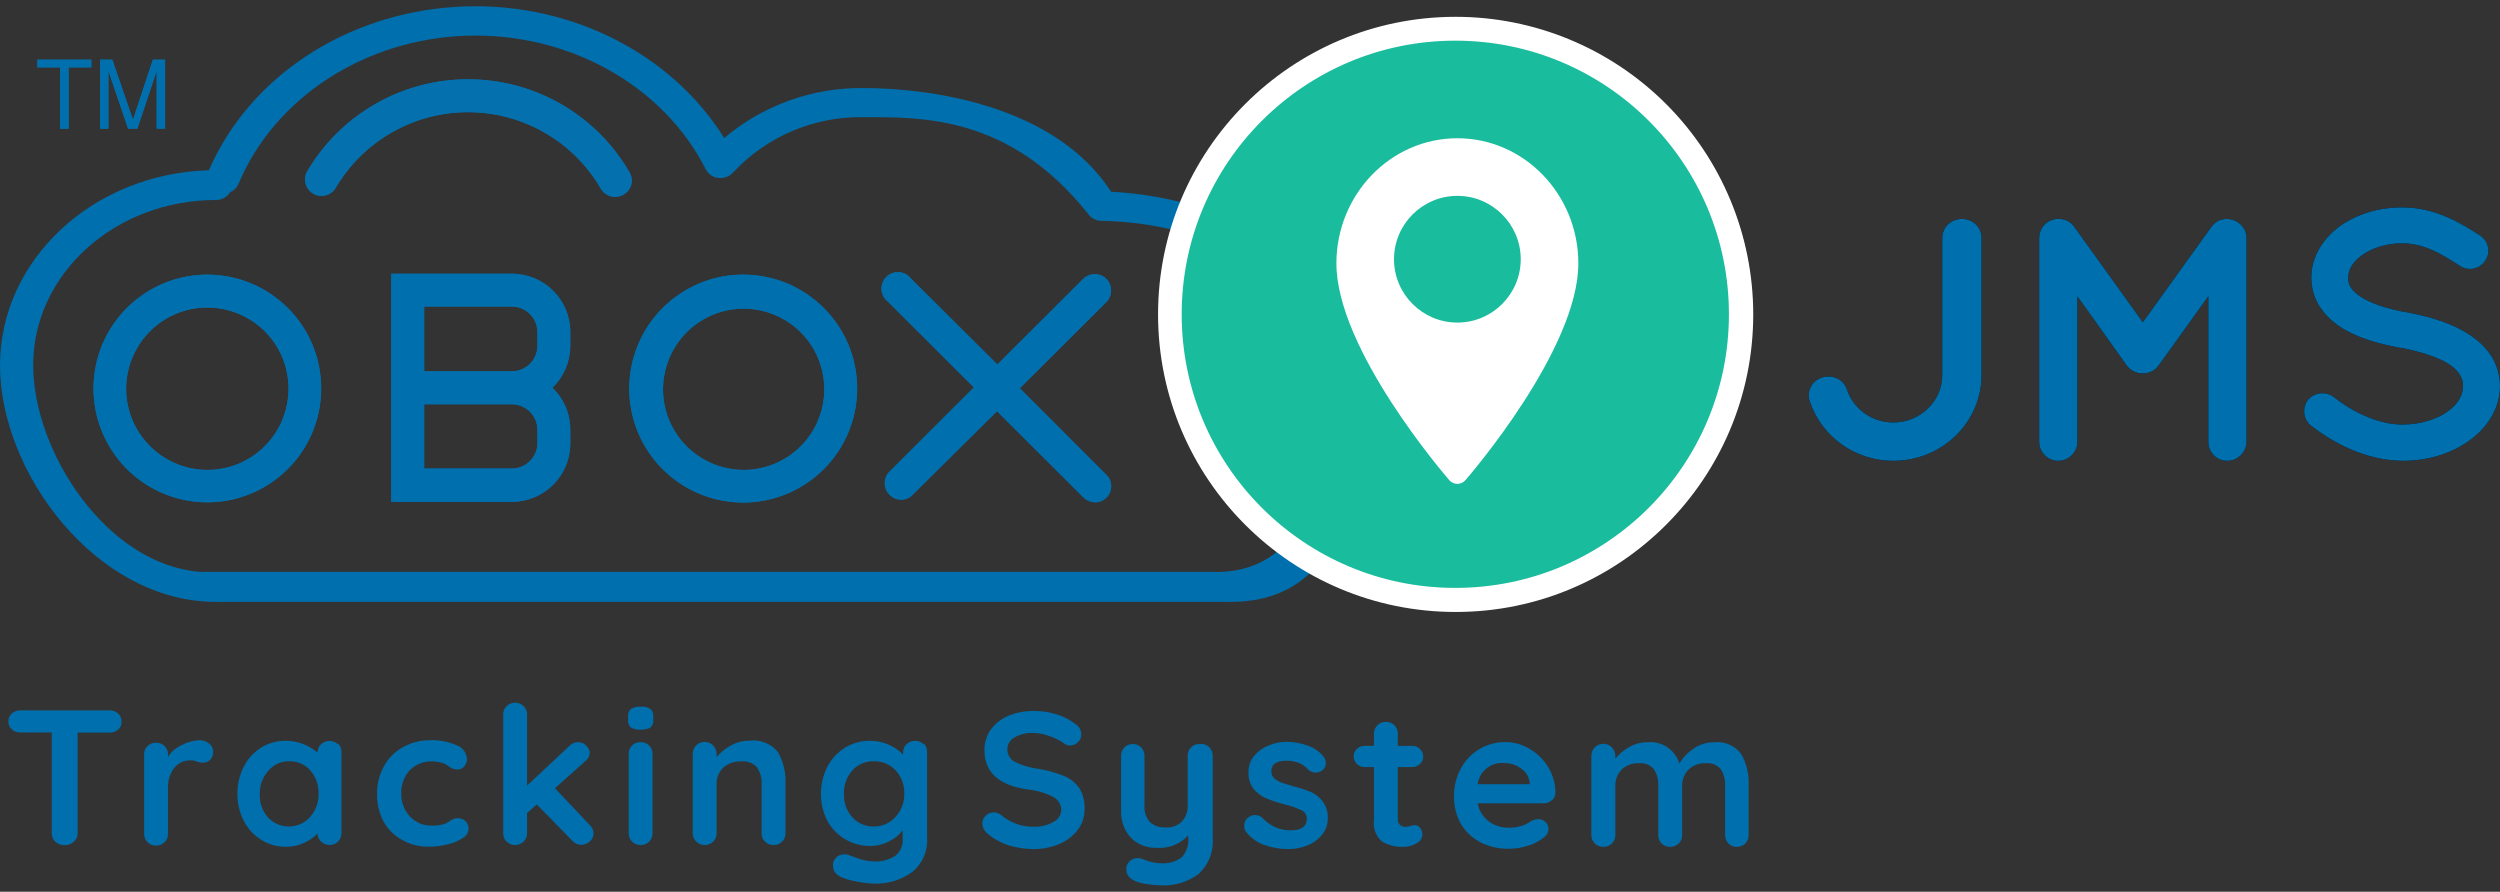 <svg xmlns="http://www.w3.org/2000/svg" xmlns:xlink="http://www.w3.org/1999/xlink" width="157" height="56" viewBox="0 0 157 56">
  <rect x="0" y="0" width="157" height="56" fill="#333333" stroke="none"/>
  <defs>
    <path id="tracking-system-logo-a" d="M114.433,23.709 C113.81,23.883 113.432,24.556 113.654,25.207 C114.366,27.377 116.457,28.94 118.904,28.94 C121.951,28.94 124.442,26.531 124.442,23.557 L124.442,14.94 C124.442,14.267 123.886,13.747 123.219,13.747 C122.529,13.747 121.973,14.267 121.973,14.94 L121.973,23.557 C121.973,25.185 120.594,26.531 118.904,26.531 C117.595,26.531 116.473,25.724 116.035,24.595 L115.99,24.469 C115.79,23.839 115.1,23.492 114.433,23.709 Z M139.872,13.747 L139.85,13.747 C139.46,13.747 139.114,13.92 138.876,14.246 L134.571,20.236 L130.266,14.246 C130.05,13.92 129.661,13.747 129.315,13.747 L129.25,13.747 C128.601,13.747 128.06,14.289 128.06,14.94 L128.06,27.746 C128.06,28.397 128.601,28.94 129.25,28.94 C129.92,28.94 130.461,28.397 130.461,27.746 L130.461,18.608 L133.555,22.949 C133.771,23.245 134.095,23.416 134.444,23.444 L134.593,23.449 C134.982,23.449 135.329,23.275 135.567,22.949 L138.682,18.608 L138.682,27.746 C138.682,28.397 139.201,28.94 139.872,28.94 C140.52,28.94 141.083,28.397 141.083,27.746 L141.083,14.94 C141.083,14.289 140.52,13.768 139.872,13.747 Z M145.127,26.726 C144.631,26.328 144.563,25.597 144.946,25.11 C145.352,24.623 146.095,24.557 146.591,24.955 C147.582,25.752 149.295,26.682 150.894,26.66 C152.021,26.66 153.035,26.328 153.711,25.841 C154.387,25.354 154.679,24.8 154.679,24.247 C154.679,23.959 154.612,23.76 154.477,23.538 C154.341,23.317 154.139,23.096 153.801,22.874 C153.147,22.454 152.043,22.077 150.714,21.834 L150.669,21.834 C149.61,21.635 148.619,21.369 147.763,20.97 C146.907,20.572 146.163,20.019 145.667,19.244 C145.329,18.712 145.149,18.093 145.149,17.428 C145.149,16.1 145.915,14.949 146.952,14.196 C148.01,13.444 149.385,13.023 150.849,13.023 C153.012,13.023 154.612,14.064 155.761,14.794 C156.279,15.148 156.437,15.857 156.076,16.366 C155.738,16.897 155.017,17.052 154.477,16.698 L154.095,16.451 C153.079,15.806 152.071,15.281 150.849,15.281 C149.835,15.281 148.934,15.591 148.326,16.034 C147.718,16.477 147.47,16.964 147.47,17.428 C147.47,17.694 147.515,17.871 147.627,18.048 C147.74,18.225 147.943,18.425 148.236,18.624 C148.822,19.022 149.835,19.377 151.052,19.598 L151.097,19.598 C152.246,19.819 153.305,20.107 154.206,20.528 C155.13,20.97 155.941,21.546 156.459,22.365 C156.797,22.896 157,23.561 157,24.247 C157,25.664 156.189,26.881 155.062,27.678 C153.958,28.475 152.494,28.94 150.894,28.94 C148.461,28.918 146.411,27.723 145.127,26.726 Z"/>
  </defs>
  <g fill="none" fill-rule="evenodd">
    <path fill="#006FAD" fill-rule="nonzero" d="M32.152 17.19L24.57 17.19 24.57 31.516 32.152 31.516C34.173 31.512 35.809 29.875 35.813 27.855L35.813 26.979C35.816 25.987 35.41 25.038 34.692 24.353 35.407 23.663 35.812 22.713 35.813 21.72L35.813 20.844C35.809 18.825 34.171 17.19 32.152 17.19zM26.639 19.252L32.152 19.252C33.034 19.256 33.747 19.97 33.751 20.851L33.751 21.72C33.747 22.601 33.034 23.315 32.152 23.318L26.639 23.318 26.639 19.252zM33.751 27.833C33.743 28.712 33.031 29.421 32.152 29.425L26.639 29.425 26.639 25.388 32.152 25.388C33.031 25.392 33.743 26.101 33.751 26.979L33.751 27.833zM46.68 17.248C43.785 17.245 41.173 18.988 40.064 21.662 38.954 24.337 39.566 27.416 41.613 29.463 43.661 31.511 46.74 32.122 49.415 31.013 52.089 29.904 53.831 27.292 53.829 24.396 53.829 20.449 50.628 17.248 46.68 17.248L46.68 17.248zM46.68 29.512C44.268 29.501 42.198 27.791 41.733 25.424 41.268 23.057 42.536 20.691 44.765 19.768 46.994 18.845 49.564 19.622 50.908 21.625 52.252 23.629 51.997 26.302 50.298 28.014 49.342 28.978 48.038 29.518 46.68 29.512L46.68 29.512zM13.016 17.248C9.607 17.251 6.674 19.661 6.01 23.004 5.346 26.348 7.136 29.696 10.285 31 13.435 32.305 17.068 31.204 18.963 28.371 20.858 25.537 20.489 21.759 18.08 19.346 16.738 18.002 14.916 17.247 13.016 17.248L13.016 17.248zM13.016 29.512C10.584 29.508 8.492 27.788 8.019 25.402 7.547 23.016 8.825 20.629 11.072 19.698 13.319 18.768 15.911 19.554 17.263 21.575 18.615 23.597 18.351 26.292 16.633 28.014 15.677 28.978 14.374 29.518 13.016 29.512z"/>
    <path fill="#006FAD" fill-rule="nonzero" d="M69.775,12.039 C66.258,6.598 58.423,5.528 54.161,5.528 C50.986,5.508 47.907,6.621 45.479,8.668 C42.072,3.205 35.495,-0.014 28.578,0.434 C21.662,0.883 15.657,4.847 13.117,10.693 C5.817,10.903 0.007,16.322 0,22.942 C0,29.707 6.07,37.796 13.537,37.796 C13.628,37.807 13.72,37.807 13.812,37.796 L77.031,37.796 C77.125,37.806 77.22,37.806 77.313,37.796 C84.773,37.796 85.598,29.707 85.598,22.949 C85.598,16.452 76.879,12.401 69.775,12.039 Z M76.358,35.915 L77.313,35.915 L73.971,35.915 L12.567,35.915 C6.7,35.452 2.084,28.376 2.084,22.928 C2.084,17.198 7.235,12.567 13.551,12.56 C13.918,12.565 14.261,12.379 14.456,12.068 C14.686,11.976 14.871,11.796 14.969,11.569 C17.234,6.128 22.928,2.445 29.309,2.243 C35.69,2.04 41.652,5.347 44.322,10.635 C44.481,10.94 44.783,11.144 45.125,11.178 C45.478,11.215 45.826,11.077 46.058,10.809 C48.156,8.573 51.096,7.321 54.161,7.358 C57.887,7.358 63.364,7.221 68.306,13.399 C68.5,13.693 68.829,13.87 69.181,13.87 C75.418,13.949 83.536,17.27 83.536,22.942 C83.536,28.615 82.667,35.922 76.358,35.922 L76.358,35.915 Z"/>
    <path fill="#006FAD" d="M69.478 17.509C69.074 17.119 68.435 17.119 68.031 17.509L62.634 22.892 57.222 17.509C56.98 17.182 56.569 17.027 56.172 17.112 55.775 17.198 55.464 17.509 55.378 17.906 55.293 18.303 55.448 18.714 55.775 18.956L61.158 24.331 55.775 29.707C55.46 30.117 55.494 30.696 55.854 31.067 56.211 31.437 56.786 31.486 57.2 31.183L62.612 25.822 68.009 31.205C68.268 31.485 68.658 31.604 69.029 31.516 69.38 31.418 69.655 31.143 69.753 30.792 69.845 30.423 69.725 30.033 69.442 29.779L64.044 24.382 69.442 19.006C69.648 18.814 69.768 18.547 69.774 18.265 69.781 17.983 69.674 17.711 69.478 17.509L69.478 17.509zM39.525 10.809C37.429 7.2 33.57 4.979 29.396 4.979 25.222 4.979 21.363 7.2 19.267 10.809 19.024 11.298 19.203 11.891 19.675 12.164 20.147 12.438 20.751 12.297 21.054 11.844 22.78 8.873 25.957 7.045 29.392 7.045 32.828 7.045 36.004 8.873 37.731 11.844 37.915 12.166 38.257 12.364 38.628 12.365 38.81 12.363 38.989 12.315 39.149 12.227 39.386 12.09 39.562 11.867 39.641 11.605 39.709 11.335 39.667 11.049 39.525 10.809L39.525 10.809z"/>
    <polygon fill="#006FAD" points="4.312 4.232 4.312 8.082 3.769 8.082 3.769 4.232 2.344 4.232 2.344 3.748 5.737 3.748 5.737 4.232"/>
    <polygon fill="#006FAD" points="8.624 8.082 8.045 8.082 6.808 4.45 6.808 8.082 6.287 8.082 6.287 3.748 7.054 3.748 8.349 7.524 9.601 3.748 10.368 3.748 10.368 8.082 9.84 8.082 9.84 4.45"/>
    <path fill="#006FAD" fill-rule="nonzero" d="M32.152 17.19L24.57 17.19 24.57 31.516 32.152 31.516C34.173 31.512 35.809 29.875 35.813 27.855L35.813 26.979C35.816 25.987 35.41 25.038 34.692 24.353 35.407 23.663 35.812 22.713 35.813 21.72L35.813 20.844C35.809 18.825 34.171 17.19 32.152 17.19zM26.639 19.252L32.152 19.252C33.034 19.256 33.747 19.97 33.751 20.851L33.751 21.72C33.747 22.601 33.034 23.315 32.152 23.318L26.639 23.318 26.639 19.252zM33.751 27.833C33.743 28.712 33.031 29.421 32.152 29.425L26.639 29.425 26.639 25.388 32.152 25.388C33.031 25.392 33.743 26.101 33.751 26.979L33.751 27.833zM46.68 17.248C43.785 17.245 41.173 18.988 40.064 21.662 38.954 24.337 39.566 27.416 41.613 29.463 43.661 31.511 46.74 32.122 49.415 31.013 52.089 29.904 53.831 27.292 53.829 24.396 53.829 20.449 50.628 17.248 46.68 17.248L46.68 17.248zM46.68 29.512C44.268 29.501 42.198 27.791 41.733 25.424 41.268 23.057 42.536 20.691 44.765 19.768 46.994 18.845 49.564 19.622 50.908 21.625 52.252 23.629 51.997 26.302 50.298 28.014 49.342 28.978 48.038 29.518 46.68 29.512L46.68 29.512zM13.016 17.248C9.607 17.251 6.674 19.661 6.01 23.004 5.346 26.348 7.136 29.696 10.285 31 13.435 32.305 17.068 31.204 18.963 28.371 20.858 25.537 20.489 21.759 18.08 19.346 16.738 18.002 14.916 17.247 13.016 17.248L13.016 17.248zM13.016 29.512C10.584 29.508 8.492 27.788 8.019 25.402 7.547 23.016 8.825 20.629 11.072 19.698 13.319 18.768 15.911 19.554 17.263 21.575 18.615 23.597 18.351 26.292 16.633 28.014 15.677 28.978 14.374 29.518 13.016 29.512z"/>
    <path fill="#006FAD" d="M69.478,17.509 C69.074,17.119 68.435,17.119 68.031,17.509 L62.634,22.892 L57.222,17.509 C56.98,17.182 56.569,17.027 56.172,17.112 C55.775,17.198 55.464,17.509 55.378,17.906 C55.293,18.303 55.448,18.714 55.775,18.956 L61.158,24.331 L55.775,29.707 C55.46,30.117 55.494,30.696 55.854,31.067 C56.211,31.437 56.786,31.486 57.2,31.183 L62.612,25.822 L68.009,31.205 C68.268,31.485 68.658,31.604 69.029,31.516 C69.38,31.418 69.655,31.143 69.753,30.792 C69.845,30.423 69.725,30.033 69.442,29.779 L64.044,24.382 L69.442,19.006 C69.648,18.814 69.768,18.547 69.774,18.265 C69.781,17.983 69.674,17.711 69.478,17.509 L69.478,17.509 Z"/>
    <path fill="#0470AD" d="M39.525,10.809 C37.429,7.2 33.57,4.979 29.396,4.979 C25.222,4.979 21.363,7.2 19.267,10.809 C19.024,11.298 19.203,11.891 19.675,12.164 C20.147,12.438 20.751,12.297 21.054,11.844 C22.78,8.873 25.957,7.045 29.392,7.045 C32.828,7.045 36.004,8.873 37.731,11.844 C37.915,12.166 38.257,12.364 38.628,12.365 C38.81,12.363 38.989,12.315 39.149,12.227 C39.386,12.09 39.562,11.867 39.641,11.605 C39.709,11.335 39.667,11.049 39.525,10.809 L39.525,10.809 Z"/>
    <polygon fill="#006FAD" points="4.312 4.232 4.312 8.082 3.769 8.082 3.769 4.232 2.344 4.232 2.344 3.748 5.737 3.748 5.737 4.232"/>
    <polygon fill="#006FAD" points="8.624 8.082 8.045 8.082 6.808 4.45 6.808 8.082 6.287 8.082 6.287 3.748 7.054 3.748 8.349 7.524 9.601 3.748 10.368 3.748 10.368 8.082 9.84 8.082 9.84 4.45"/>
    <path fill="#19BC9C" d="M91.834,37.825 C84.465,37.825 77.822,33.385 75.002,26.577 C72.183,19.768 73.743,11.932 78.955,6.722 C84.167,1.513 92.004,-0.044 98.811,2.778 C105.618,5.6 110.055,12.245 110.052,19.614 C110.052,24.445 108.132,29.078 104.716,32.494 C101.299,35.909 96.665,37.827 91.834,37.825 Z"/>
    <path fill="#FFF" fill-rule="nonzero" d="M91.523,8.682 C87.334,8.682 83.926,12.208 83.926,16.543 C83.926,21.922 90.725,29.819 91.014,30.152 C91.286,30.466 91.761,30.465 92.032,30.152 C92.321,29.819 99.12,21.922 99.12,16.543 C99.12,12.208 95.712,8.682 91.523,8.682 Z M91.523,20.258 C89.329,20.258 87.544,18.473 87.544,16.279 C87.544,14.085 89.329,12.3 91.523,12.3 C93.717,12.3 95.502,14.085 95.502,16.279 C95.502,18.473 93.717,20.258 91.523,20.258 Z"/>
    <path fill="#FFF" fill-rule="nonzero" d="M91.393,2.554 C100.883,2.554 108.576,10.247 108.576,19.737 C108.576,29.227 100.883,36.92 91.393,36.92 C81.903,36.92 74.21,29.227 74.21,19.737 C74.21,10.247 81.903,2.554 91.393,2.554 Z M91.393,1.056 C81.074,1.068 72.717,9.442 72.726,19.761 C72.736,30.08 81.107,38.439 91.427,38.432 C101.746,38.426 110.107,30.056 110.103,19.737 C110.101,14.778 108.128,10.023 104.619,6.52 C101.11,3.016 96.352,1.051 91.393,1.056 L91.393,1.056 Z"/>
    <g fill="#006FAD" fill-rule="nonzero" transform="translate(0 43.41)">
      <path d="M7.423 1.404C7.565 1.533 7.642 1.718 7.633 1.91 7.644 2.1 7.567 2.284 7.423 2.409 7.271 2.54 7.074 2.608 6.873 2.597L4.876 2.597 4.876 8.928C4.881 9.129 4.793 9.321 4.638 9.449 4.478 9.594 4.268 9.672 4.052 9.666 3.838 9.673 3.629 9.595 3.473 9.449 3.33 9.313 3.249 9.125 3.249 8.928L3.249 2.59 1.288 2.59C1.086 2.598.89 2.528.738 2.395.597 2.265.52 2.08.528 1.888.524 1.7.604 1.52.745 1.396.895 1.264 1.089 1.195 1.288 1.201L6.837 1.201C7.052 1.186 7.264 1.259 7.423 1.404L7.423 1.404zM13.124 3.277C13.284 3.387 13.381 3.568 13.385 3.762 13.402 3.957 13.339 4.15 13.211 4.298 13.085 4.42 12.916 4.487 12.741 4.486 12.595 4.482 12.45 4.453 12.314 4.399L12.148 4.348C12.054 4.337 11.959 4.337 11.865 4.348 11.641 4.351 11.422 4.418 11.236 4.544 11.022 4.691 10.852 4.894 10.744 5.13 10.607 5.421 10.54 5.741 10.549 6.063L10.549 8.957C10.557 9.153 10.481 9.343 10.339 9.478 10.198 9.621 10.004 9.7 9.803 9.695 9.6 9.702 9.403 9.623 9.261 9.478 9.124 9.34 9.048 9.152 9.051 8.957L9.051 3.965C9.048 3.77 9.124 3.582 9.261 3.444 9.404 3.301 9.601 3.225 9.803 3.234 10.003 3.227 10.197 3.303 10.339 3.444 10.476 3.582 10.552 3.77 10.549 3.965L10.549 4.124C10.748 3.808 11.034 3.557 11.373 3.4 11.716 3.21 12.097 3.099 12.488 3.075 12.717 3.064 12.943 3.135 13.124 3.277L13.124 3.277zM21.228 3.277C21.371 3.418 21.45 3.612 21.445 3.813L21.445 8.921C21.446 9.117 21.367 9.305 21.228 9.442 20.931 9.727 20.461 9.727 20.164 9.442 20.023 9.308 19.942 9.122 19.94 8.928 19.704 9.181 19.418 9.383 19.1 9.521 18.75 9.685 18.366 9.769 17.979 9.767 17.428 9.777 16.886 9.629 16.416 9.34 15.948 9.053 15.568 8.643 15.317 8.154 15.045 7.634 14.906 7.055 14.911 6.468 14.901 5.866 15.037 5.269 15.309 4.732 15.56 4.243 15.937 3.831 16.402 3.538 16.861 3.256 17.39 3.108 17.928 3.111 18.314 3.109 18.697 3.181 19.057 3.321 19.38 3.447 19.678 3.629 19.94 3.856L19.94 3.856C19.937 3.658 20.015 3.467 20.157 3.328 20.46 3.052 20.924 3.052 21.228 3.328L21.228 3.277zM19.491 7.872C19.841 7.473 20.025 6.955 20.005 6.425 20.022 5.895 19.838 5.378 19.491 4.978 19.161 4.593 18.674 4.38 18.167 4.399 17.648 4.384 17.152 4.615 16.829 5.021 16.481 5.422 16.298 5.938 16.315 6.468 16.292 6.997 16.474 7.515 16.821 7.915 17.161 8.284 17.64 8.494 18.142 8.494 18.644 8.494 19.122 8.284 19.462 7.915L19.491 7.872zM28.68 3.393C29.046 3.523 29.299 3.859 29.324 4.247 29.326 4.415 29.27 4.579 29.164 4.71 29.061 4.84 28.904 4.915 28.738 4.913 28.626 4.915 28.516 4.895 28.412 4.855 28.327 4.816 28.247 4.768 28.173 4.71L27.942 4.558C27.822 4.512 27.698 4.476 27.573 4.45 27.441 4.424 27.308 4.41 27.175 4.406 26.635 4.38 26.11 4.582 25.728 4.963 25.371 5.359 25.181 5.878 25.2 6.41 25.18 6.944 25.373 7.464 25.735 7.857 26.089 8.239 26.589 8.45 27.11 8.436 27.42 8.454 27.731 8.404 28.021 8.291 28.094 8.253 28.164 8.21 28.231 8.161 28.306 8.108 28.386 8.062 28.47 8.024 28.558 7.99 28.651 7.973 28.745 7.973 28.931 7.963 29.113 8.035 29.244 8.168 29.388 8.318 29.453 8.528 29.419 8.733 29.385 8.938 29.255 9.115 29.07 9.21 28.79 9.4 28.475 9.535 28.144 9.608 27.745 9.712 27.334 9.763 26.922 9.76 26.328 9.771 25.743 9.621 25.229 9.326 24.735 9.05 24.331 8.638 24.064 8.139 23.804 7.621 23.672 7.048 23.68 6.468 23.668 5.863 23.812 5.264 24.1 4.732 24.367 4.231 24.771 3.817 25.265 3.538 25.779 3.238 26.363 3.078 26.958 3.075 27.548 3.051 28.137 3.16 28.68 3.393L28.68 3.393zM37.275 8.935C37.273 9.132 37.183 9.318 37.029 9.442 36.885 9.569 36.7 9.641 36.508 9.644 36.299 9.648 36.098 9.561 35.958 9.406L33.708 7.105 33.1 7.655 33.1 8.921C33.101 9.117 33.023 9.305 32.883 9.442 32.585 9.732 32.11 9.732 31.812 9.442 31.671 9.306 31.594 9.117 31.603 8.921L31.603 1.454C31.594 1.258 31.671 1.069 31.812.933 32.11.643 32.585.643 32.883.933 33.023 1.07 33.101 1.258 33.1 1.454L33.1 5.925 35.77 3.422C35.916 3.277 36.114 3.196 36.32 3.198 36.507 3.199 36.685 3.277 36.812 3.415 36.945 3.53 37.026 3.695 37.036 3.871 37.022 4.088 36.91 4.287 36.732 4.413L34.851 6.092 37.022 8.385C37.177 8.527 37.269 8.725 37.275 8.935zM39.619 2.279C39.49 2.159 39.425 1.984 39.445 1.809L39.445 1.577C39.427 1.399 39.497 1.223 39.633 1.107 39.816 1.003 40.025.955 40.234.969 40.446.952 40.658 1 40.842 1.107 40.973 1.226 41.041 1.401 41.023 1.577L41.023 1.809C41.042 1.988 40.975 2.165 40.842 2.286 40.649 2.382 40.434 2.425 40.219 2.409 40.011 2.427 39.802 2.382 39.619 2.279L39.619 2.279zM40.769 9.442C40.629 9.585 40.435 9.664 40.234 9.659 40.031 9.666 39.834 9.587 39.691 9.442 39.554 9.303 39.478 9.116 39.482 8.921L39.482 3.929C39.478 3.734 39.554 3.546 39.691 3.408 39.835 3.265 40.032 3.189 40.234 3.198 40.434 3.191 40.628 3.267 40.769 3.408 40.907 3.546 40.982 3.734 40.979 3.929L40.979 8.921C40.988 9.117 40.911 9.306 40.769 9.442zM48.844 3.806C49.198 4.42 49.366 5.123 49.328 5.831L49.328 8.921C49.331 9.116 49.256 9.303 49.119 9.442 48.976 9.587 48.779 9.666 48.576 9.659 48.375 9.664 48.181 9.585 48.041 9.442 47.899 9.306 47.822 9.117 47.831 8.921L47.831 5.831C47.85 5.46 47.749 5.092 47.541 4.782 47.292 4.507 46.927 4.368 46.557 4.406 46.138 4.381 45.727 4.524 45.414 4.804 45.14 5.075 44.991 5.447 45.002 5.831L45.002 8.921C45.01 9.117 44.934 9.306 44.792 9.442 44.494 9.732 44.019 9.732 43.721 9.442 43.581 9.305 43.503 9.117 43.504 8.921L43.504 3.929C43.504 3.515 43.839 3.18 44.253 3.18 44.667 3.18 45.002 3.515 45.002 3.929L45.002 4.138C45.247 3.843 45.547 3.598 45.885 3.415 46.247 3.206 46.66 3.099 47.078 3.104 47.748 3.019 48.415 3.284 48.844 3.806L48.844 3.806zM58.01 3.277C58.151 3.419 58.227 3.613 58.22 3.813L58.22 9.188C58.282 10.023 57.931 10.834 57.28 11.359 56.583 11.858 55.741 12.112 54.885 12.082 54.54 12.07 54.196 12.029 53.858 11.959 53.538 11.914 53.225 11.831 52.924 11.714 52.519 11.55 52.316 11.308 52.316 10.99 52.304 10.925 52.304 10.859 52.316 10.795 52.353 10.635 52.442 10.492 52.57 10.389 52.683 10.3 52.823 10.251 52.968 10.252 53.044 10.238 53.123 10.238 53.199 10.252L53.821 10.476C54.149 10.605 54.497 10.676 54.849 10.686 55.335 10.719 55.82 10.595 56.231 10.332 56.537 10.087 56.707 9.71 56.686 9.319L56.686 8.74C56.465 9.027 56.18 9.26 55.854 9.42 55.487 9.616 55.077 9.718 54.661 9.717 53.523 9.732 52.472 9.109 51.94 8.103 51.684 7.596 51.553 7.036 51.557 6.468 51.548 5.865 51.688 5.269 51.962 4.732 52.22 4.242 52.605 3.83 53.076 3.538 53.55 3.253 54.093 3.105 54.646 3.111 55.055 3.111 55.459 3.197 55.833 3.364 56.164 3.511 56.463 3.719 56.715 3.979L56.715 3.849C56.712 3.651 56.791 3.46 56.932 3.321 57.236 3.045 57.7 3.045 58.003 3.321L58.01 3.277zM56.252 7.872C56.615 7.479 56.807 6.959 56.788 6.425 56.804 5.891 56.612 5.372 56.252 4.978 55.904 4.592 55.404 4.38 54.885 4.399 54.368 4.379 53.869 4.591 53.525 4.978 53.162 5.387 52.974 5.922 53.004 6.468 52.983 7 53.17 7.519 53.525 7.915 53.871 8.299 54.368 8.51 54.885 8.494 55.41 8.498 55.911 8.271 56.252 7.872L56.252 7.872z"/>
      <path d="M1.838 8.95C1.358 8.798.912 8.552.528 8.226.325 8.072.201 7.837.188 7.582.19 7.395.268 7.218.405 7.09.54 6.957.722 6.881.912 6.881 1.066 6.882 1.215 6.933 1.338 7.025 1.63 7.27 1.96 7.466 2.315 7.604 2.675 7.733 3.055 7.794 3.437 7.785 3.859 7.799 4.277 7.696 4.645 7.488 4.93 7.354 5.123 7.079 5.151 6.765 5.156 6.412 4.963 6.085 4.652 5.918 4.157 5.661 3.616 5.501 3.06 5.448 1.237 5.195.326 4.37.326 2.988.315 2.514.459 2.048.738 1.664 1.028 1.279 1.418.981 1.867.803 2.37.603 2.909.504 3.451.514 3.942.513 4.43.589 4.898.738 5.316.868 5.706 1.074 6.048 1.346 6.267 1.485 6.403 1.723 6.41 1.982 6.412 2.169 6.336 2.347 6.2 2.474 6.067 2.606 5.888 2.682 5.701 2.684 5.579 2.685 5.46 2.647 5.361 2.576 5.086 2.375 4.781 2.219 4.457 2.113 4.125 1.979 3.772 1.906 3.415 1.896 2.99 1.871 2.567 1.971 2.199 2.185 1.936 2.332 1.771 2.607 1.765 2.908 1.752 3.234 1.922 3.539 2.207 3.697 2.645 3.917 3.117 4.064 3.603 4.131 4.191 4.217 4.766 4.373 5.318 4.594 5.709 4.752 6.046 5.022 6.287 5.368 6.522 5.761 6.635 6.214 6.613 6.671 6.622 7.152 6.466 7.622 6.171 8.002 5.861 8.393 5.455 8.697 4.992 8.885 4.487 9.089 3.946 9.193 3.4 9.188 2.871 9.186 2.344 9.105 1.838 8.95L1.838 8.95zM14.448 2.8C14.587 2.94 14.663 3.131 14.658 3.328L14.658 8.458C14.736 9.314 14.413 10.158 13.783 10.744 13.111 11.249 12.285 11.505 11.446 11.468 11.155 11.464 10.865 11.44 10.578 11.395 10.331 11.365 10.088 11.307 9.854 11.222 9.442 11.055 9.239 10.824 9.239 10.498 9.231 10.436 9.231 10.372 9.239 10.31 9.277 10.149 9.369 10.006 9.5 9.905 9.61 9.815 9.748 9.767 9.89 9.767 9.969 9.752 10.05 9.752 10.129 9.767L10.433 9.883C10.583 9.941 10.738 9.987 10.896 10.021 11.062 10.058 11.232 10.077 11.402 10.078 11.869 10.116 12.334 9.985 12.712 9.709 13.022 9.367 13.172 8.91 13.124 8.451L13.124 8.328C12.608 8.885 11.863 9.173 11.106 9.109 10.702 9.119 10.304 9.016 9.955 8.812 9.625 8.619 9.356 8.336 9.181 7.995 8.991 7.624 8.896 7.211 8.906 6.794L8.906 3.328C8.901 3.131 8.977 2.94 9.116 2.8 9.258 2.659 9.452 2.583 9.652 2.59 10.051 2.59 10.375 2.914 10.375 3.314L10.375 6.403C10.339 6.798 10.462 7.191 10.715 7.495 10.993 7.736 11.355 7.855 11.721 7.828 12.093 7.852 12.458 7.718 12.726 7.459 12.983 7.17 13.114 6.789 13.088 6.403L13.088 3.328C13.083 3.131 13.159 2.94 13.298 2.8 13.44 2.659 13.634 2.583 13.833 2.59 14.06 2.559 14.288 2.637 14.448 2.8zM16.641 7.684C16.647 7.462 16.771 7.261 16.966 7.155 17.074 7.086 17.199 7.048 17.328 7.047 17.517 7.053 17.696 7.134 17.827 7.271 18.052 7.502 18.317 7.691 18.608 7.828 18.92 7.957 19.255 8.019 19.592 8.009 20.244 8.009 20.569 7.749 20.569 7.286 20.572 7.058 20.442 6.849 20.236 6.75 19.905 6.594 19.558 6.473 19.202 6.389 18.801 6.287 18.407 6.159 18.022 6.005 17.718 5.873 17.448 5.672 17.234 5.419 17.004 5.117 16.888 4.742 16.908 4.363 16.898 3.996 17.019 3.637 17.248 3.35 17.489 3.057 17.8 2.83 18.153 2.691 18.525 2.531 18.927 2.45 19.332 2.453 19.767 2.456 20.197 2.535 20.605 2.684 20.995 2.81 21.341 3.043 21.604 3.357 21.708 3.478 21.764 3.632 21.763 3.791 21.764 3.974 21.678 4.146 21.531 4.254 21.415 4.341 21.272 4.387 21.126 4.384 20.961 4.389 20.8 4.33 20.678 4.218 20.521 4.032 20.323 3.886 20.099 3.791 19.844 3.687 19.571 3.635 19.296 3.639 18.659 3.639 18.341 3.856 18.341 4.298 18.333 4.461 18.397 4.619 18.514 4.732 18.654 4.861 18.819 4.96 18.999 5.021L19.723 5.245C20.108 5.34 20.485 5.463 20.851 5.614 21.137 5.75 21.386 5.954 21.575 6.208 21.795 6.511 21.905 6.882 21.886 7.257 21.891 7.633 21.763 8 21.524 8.291 21.278 8.594 20.956 8.826 20.591 8.964 20.221 9.113 19.825 9.19 19.426 9.188 18.903 9.193 18.384 9.105 17.892 8.928 17.428 8.761 17.024 8.461 16.727 8.067 16.655 7.953 16.624 7.818 16.641 7.684zM27.681 7.85C27.781 7.969 27.833 8.121 27.826 8.277 27.812 8.514 27.671 8.724 27.457 8.827 27.205 8.975 26.917 9.052 26.625 9.051 26.168 9.066 25.715 8.955 25.315 8.733 24.915 8.401 24.716 7.887 24.787 7.372L24.787 4.037 24.216 4.037C24.029 4.044 23.849 3.973 23.716 3.842 23.583 3.719 23.51 3.545 23.514 3.364 23.51 3.186 23.584 3.014 23.716 2.894 23.853 2.77 24.031 2.703 24.216 2.706L24.787 2.706 24.787 1.932C24.786 1.736 24.864 1.548 25.004 1.411 25.148 1.268 25.345 1.192 25.547 1.201 25.744 1.196 25.935 1.272 26.075 1.411 26.212 1.549 26.288 1.737 26.285 1.932L26.285 2.706 27.175 2.706C27.361 2.699 27.542 2.77 27.674 2.901 27.806 3.028 27.879 3.203 27.877 3.386 27.878 3.562 27.804 3.73 27.674 3.849 27.538 3.973 27.359 4.04 27.175 4.037L26.285 4.037 26.285 7.307C26.272 7.445 26.323 7.581 26.422 7.676 26.529 7.759 26.663 7.801 26.799 7.792 26.892 7.789 26.985 7.772 27.073 7.741 27.166 7.706 27.264 7.686 27.363 7.684 27.488 7.69 27.605 7.75 27.681 7.85L27.681 7.85zM35.944 6.135C35.798 6.257 35.613 6.322 35.423 6.316L31.299 6.316C31.378 6.763 31.624 7.164 31.986 7.438 32.332 7.703 32.758 7.846 33.194 7.843 33.465 7.854 33.736 7.822 33.997 7.749 34.156 7.705 34.31 7.642 34.453 7.561L34.685 7.416C34.817 7.348 34.963 7.311 35.112 7.307 35.279 7.307 35.44 7.372 35.56 7.488 35.678 7.599 35.746 7.753 35.748 7.915 35.738 8.16 35.605 8.384 35.394 8.508 35.111 8.717 34.796 8.876 34.46 8.979 34.077 9.102 33.677 9.165 33.274 9.167 32.638 9.183 32.009 9.039 31.443 8.747 30.939 8.481 30.52 8.077 30.235 7.582 29.951 7.072 29.807 6.495 29.816 5.911 29.799 5.274 29.954 4.644 30.264 4.088 30.539 3.584 30.95 3.168 31.451 2.887 31.927 2.61 32.469 2.465 33.021 2.467 33.569 2.466 34.107 2.617 34.576 2.901 35.06 3.186 35.463 3.589 35.748 4.073 36.035 4.555 36.185 5.105 36.182 5.665 36.181 5.85 36.092 6.024 35.944 6.135L35.944 6.135zM31.299 5.115L34.569 5.115 34.569 5.021C34.532 4.671 34.345 4.354 34.055 4.153 33.759 3.913 33.388 3.785 33.006 3.791 32.17 3.689 31.408 4.28 31.299 5.115L31.299 5.115zM47.838 3.198C48.19 3.813 48.356 4.516 48.315 5.224L48.315 8.313C48.321 8.51 48.245 8.701 48.106 8.841 47.96 8.98 47.765 9.056 47.563 9.051 47.163 9.051 46.84 8.727 46.84 8.328L46.84 5.224C46.858 4.855 46.765 4.489 46.572 4.175 46.338 3.899 45.983 3.758 45.624 3.798 45.219 3.774 44.823 3.921 44.532 4.204 44.269 4.477 44.128 4.845 44.141 5.224L44.141 8.313C44.144 8.511 44.066 8.702 43.924 8.841 43.622 9.121 43.155 9.121 42.853 8.841 42.714 8.701 42.638 8.51 42.643 8.313L42.643 5.224C42.663 4.854 42.567 4.487 42.368 4.175 42.138 3.898 41.785 3.757 41.428 3.798 41.023 3.774 40.627 3.921 40.335 4.204 40.073 4.477 39.932 4.845 39.945 5.224L39.945 8.313C39.948 8.511 39.869 8.702 39.728 8.841 39.425 9.121 38.959 9.121 38.657 8.841 38.515 8.702 38.437 8.511 38.44 8.313L38.44 3.328C38.44 2.913 38.777 2.576 39.192 2.576 39.608 2.576 39.945 2.913 39.945 3.328L39.945 3.516C40.18 3.222 40.47 2.977 40.798 2.793 41.147 2.582 41.548 2.475 41.956 2.482 42.859 2.384 43.704 2.943 43.967 3.813 44.183 3.444 44.48 3.13 44.835 2.894 45.219 2.619 45.68 2.475 46.152 2.482 46.8 2.411 47.439 2.682 47.838 3.198z" transform="translate(61.498 .724)"/>
    </g>
    <g fill-rule="nonzero">
      <use fill="#000" xlink:href="#tracking-system-logo-a"/>
      <use fill="#006FAD" xlink:href="#tracking-system-logo-a"/>
    </g>
  </g>
</svg>

